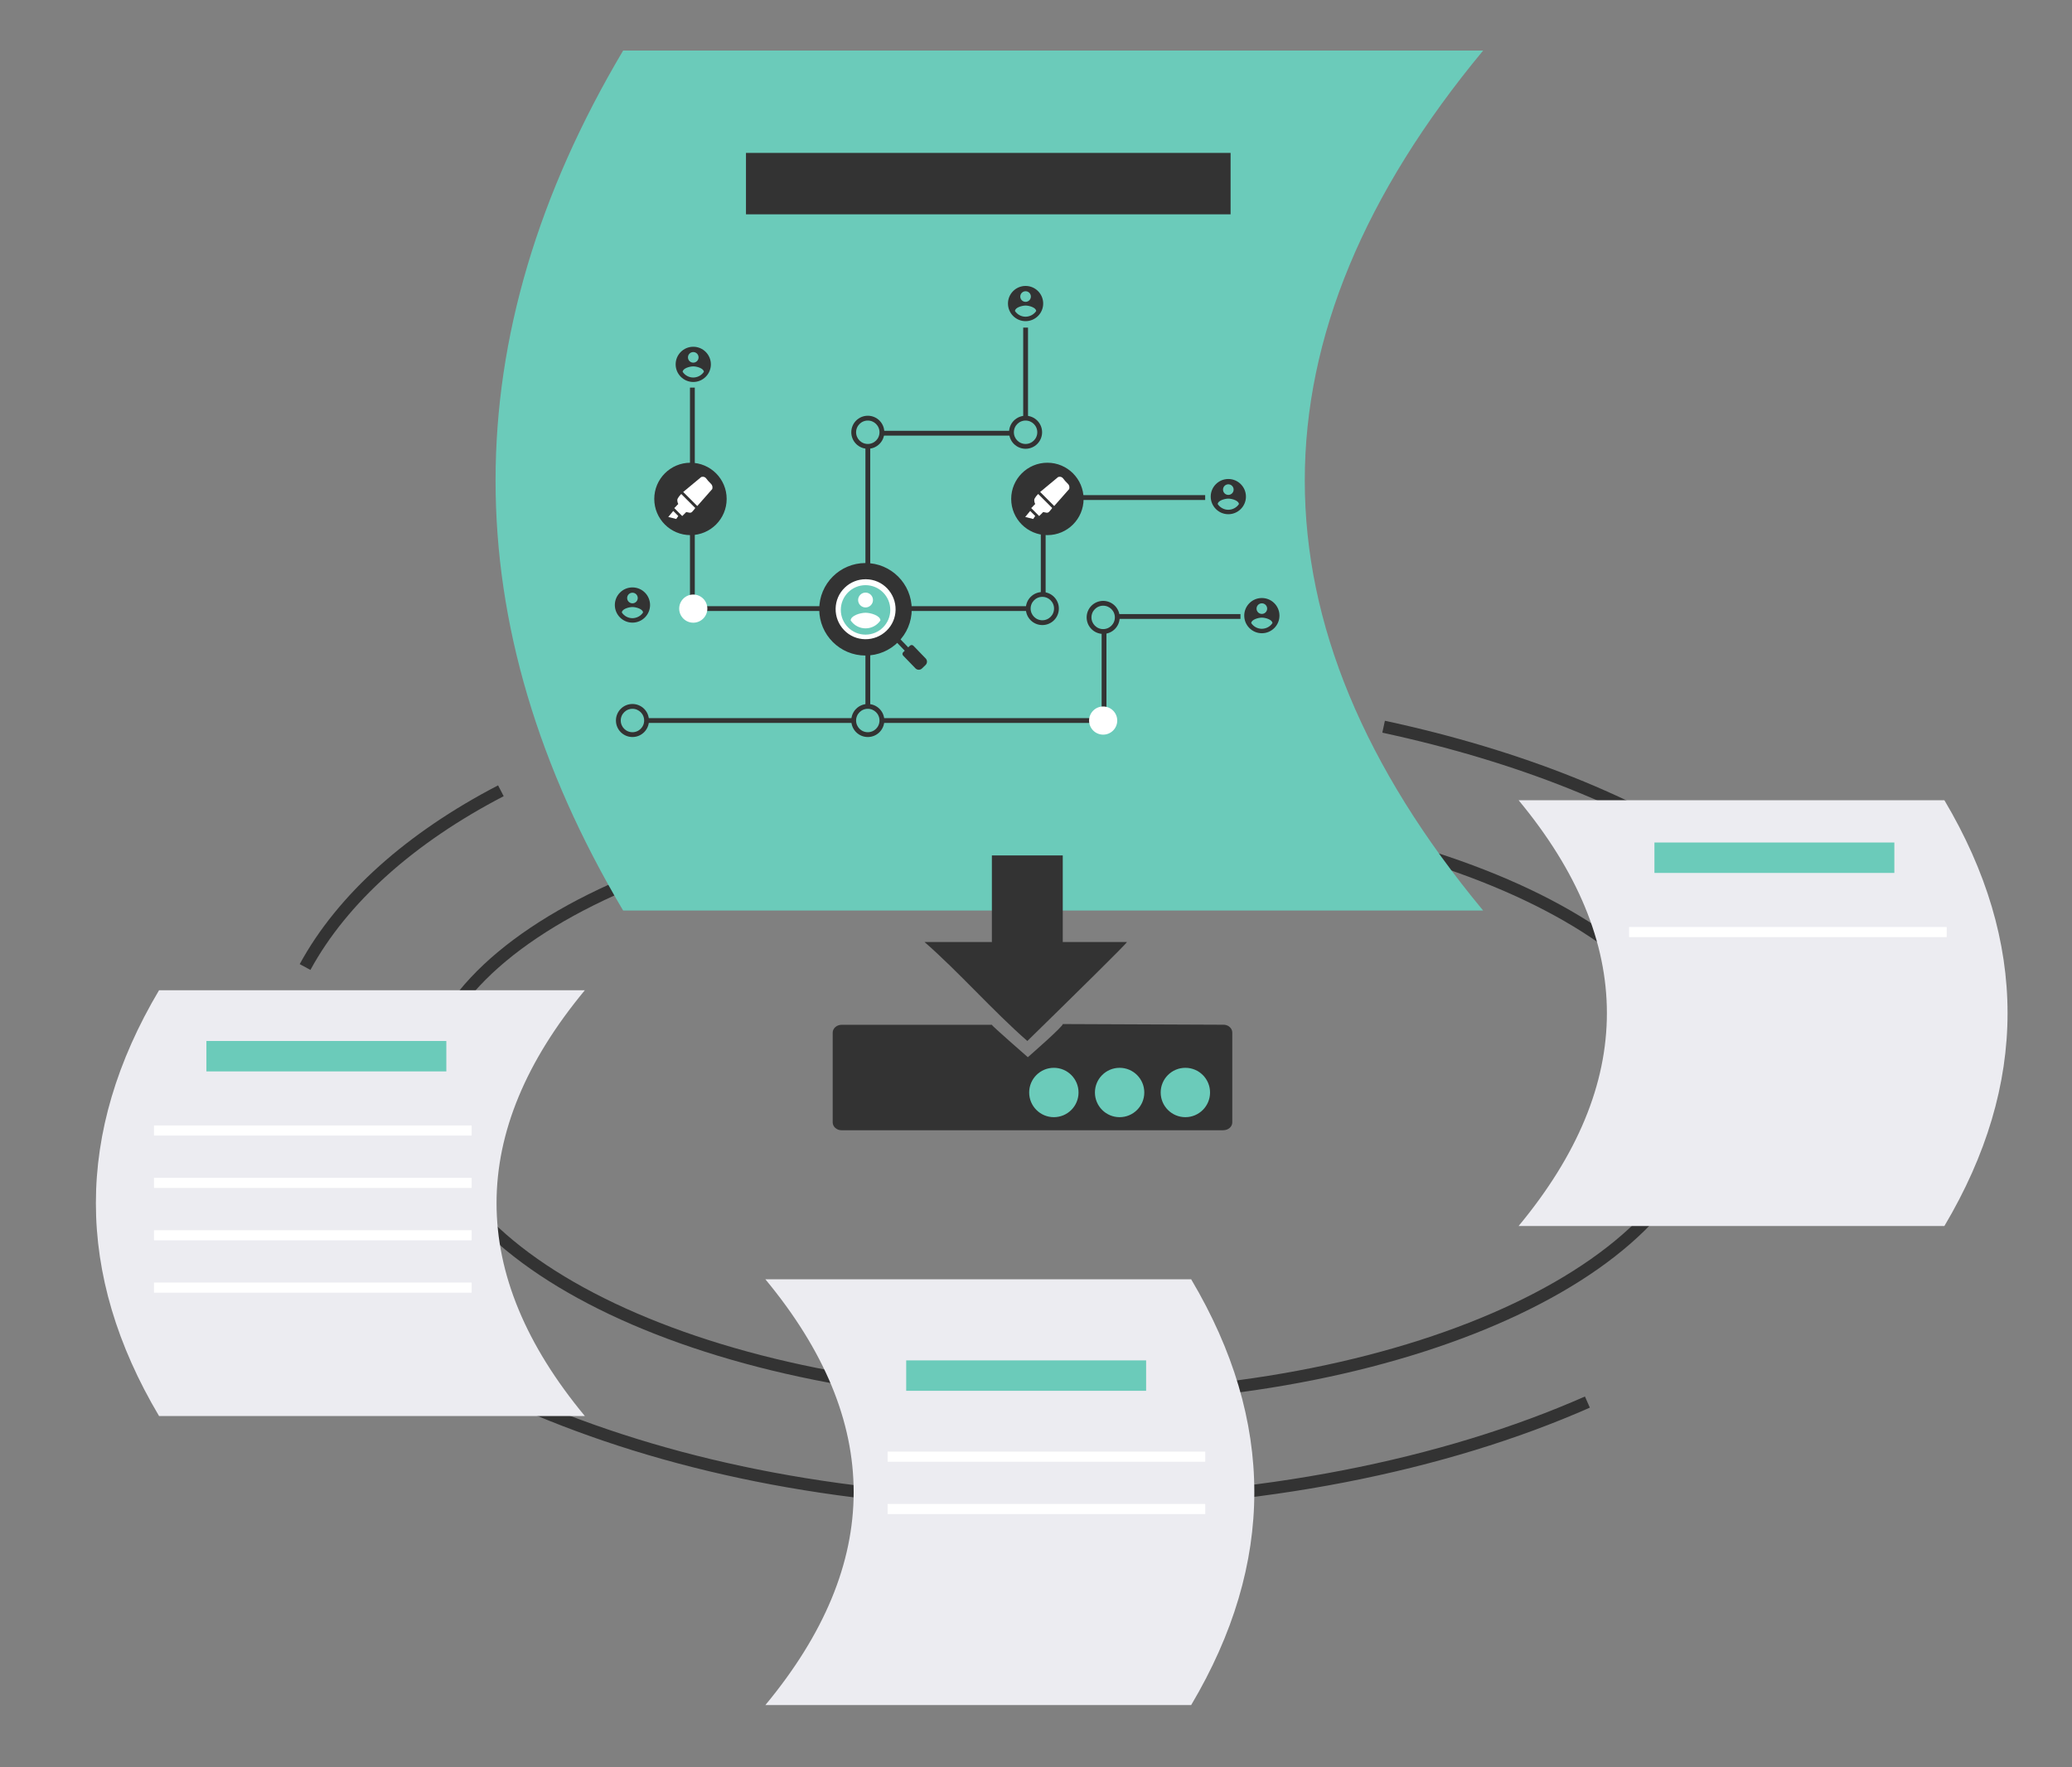 <?xml version="1.0" encoding="UTF-8"?><svg id="Layer_1" xmlns="http://www.w3.org/2000/svg" xmlns:xlink="http://www.w3.org/1999/xlink" viewBox="0 0 340 290"><rect x="0" y="0" width="340" height="290" fill="#808080" stroke="none"/><defs><style>.cls-1,.cls-2{fill:none;}.cls-3{clip-path:url(#clippath);}.cls-4{fill:#fff;}.cls-5{fill:#ececf1;}.cls-6,.cls-7,.cls-8{fill:#333;}.cls-9,.cls-10{fill:#6bcbba;}.cls-7{stroke-width:.5px;}.cls-7,.cls-2{stroke:#333;stroke-miterlimit:10;}.cls-2{stroke-width:2px;}.cls-10,.cls-8{isolation:isolate;}</style><clipPath id="clippath"><path class="cls-1" d="M238.23,147.16H102.91c-8.08-20.2-16.18-42.29-18.22-63.43-1.33-13.87,2.06-27.46,8.12-41.6h123.2c-6.06,14.14-6.65,32.87-4.04,46.45,4.12,21.42,10.1,36.36,26.26,58.57Z"/></clipPath></defs><g><path class="cls-2" d="M69.72,179.58c0-26.22,46.98-47.48,104.92-47.48s104.92,21.26,104.92,47.48"/><g><path class="cls-9" d="M243.37,149.41H102.25c-27.91-47.04-27.91-94.07,0-141.11H243.37c-39.02,47.04-39.02,94.07,0,141.11Z"/><rect class="cls-8" x="122.41" y="25.09" width="79.52" height="10.08"/><g class="cls-3"><g><rect class="cls-7" x="113.47" y="63.85" width=".29" height="15.48"/><rect class="cls-7" x="113.47" y="83.93" width=".29" height="13.62"/><rect class="cls-7" x="113.04" y="99.72" width="22.42" height=".29"/><rect class="cls-7" x="106.09" y="118.09" width="33.99" height=".29"/><rect class="cls-7" x="168.15" y="54.01" width=".29" height="14.61"/><rect class="cls-7" x="144.71" y="70.94" width="21.27" height=".29"/><rect class="cls-7" x="142.26" y="73.25" width=".29" height="19.53"/><path class="cls-7" d="M113.62,84.1c-1.36,0-2.46-1.1-2.46-2.46s1.1-2.46,2.46-2.46,2.46,1.1,2.46,2.46c0,1.36-1.1,2.46-2.46,2.46Zm0-4.63c-1.2,0-2.17,.97-2.17,2.17s.97,2.17,2.17,2.17,2.17-.97,2.17-2.17c0-1.2-.97-2.17-2.17-2.17Z"/><path class="cls-7" d="M103.78,120.69c-1.36,0-2.46-1.1-2.46-2.46s1.1-2.46,2.46-2.46,2.46,1.1,2.46,2.46h0c0,1.36-1.1,2.46-2.46,2.46Zm0-4.63c-1.2,0-2.17,.97-2.17,2.17s.97,2.17,2.17,2.17,2.17-.97,2.17-2.17h0c0-1.2-.97-2.17-2.17-2.17Z"/><circle class="cls-4" cx="113.76" cy="99.87" r="2.31"/><rect class="cls-7" x="173.5" y="81.5" width="24.01" height=".29"/><rect class="cls-7" x="171.04" y="83.93" width=".29" height="13.62"/><rect class="cls-7" x="149.49" y="99.72" width="19.24" height=".29"/><rect class="cls-7" x="183.34" y="101.02" width="19.96" height=".29"/><rect class="cls-7" x="181.02" y="103.63" width=".29" height="12.3"/><rect class="cls-7" x="144.71" y="118.09" width="33.99" height=".29"/><rect class="cls-7" x="142.26" y="106.95" width=".29" height="8.97"/><circle class="cls-4" cx="171.19" cy="81.64" r="2.31"/><path class="cls-7" d="M168.29,73.39c-1.36,0-2.46-1.1-2.46-2.46s1.1-2.46,2.46-2.46,2.46,1.1,2.46,2.46c0,1.36-1.1,2.46-2.46,2.46Zm0-4.63c-1.2,0-2.17,.97-2.17,2.17s.97,2.17,2.17,2.17,2.17-.97,2.17-2.17c0-1.2-.97-2.17-2.17-2.17h0Z"/><path class="cls-7" d="M142.4,73.39c-1.36,0-2.46-1.1-2.46-2.46s1.1-2.46,2.46-2.46,2.46,1.1,2.46,2.46c0,1.36-1.1,2.46-2.46,2.46Zm0-4.63c-1.2,0-2.17,.97-2.17,2.17s.97,2.17,2.17,2.17,2.17-.97,2.17-2.17c0-1.2-.97-2.17-2.17-2.17h0Z"/><path class="cls-7" d="M181.02,103.77c-1.36,0-2.46-1.1-2.46-2.46s1.1-2.46,2.46-2.46,2.46,1.1,2.46,2.46h0c0,1.36-1.1,2.46-2.46,2.46Zm0-4.63c-1.2,0-2.17,.97-2.17,2.17s.97,2.17,2.17,2.17,2.17-.97,2.17-2.17h0c0-1.2-.97-2.17-2.17-2.17Z"/><circle class="cls-4" cx="181.02" cy="118.24" r="2.31"/><path class="cls-7" d="M142.4,120.69c-1.36,0-2.46-1.1-2.46-2.46s1.1-2.46,2.46-2.46,2.46,1.1,2.46,2.46h0c0,1.36-1.1,2.46-2.46,2.46Zm0-4.63c-1.2,0-2.17,.97-2.17,2.17s.97,2.17,2.17,2.17,2.17-.97,2.17-2.17h0c0-1.2-.97-2.17-2.17-2.17Z"/><path class="cls-7" d="M171.04,102.32c-1.36,0-2.46-1.1-2.46-2.46s1.1-2.46,2.46-2.46,2.46,1.1,2.46,2.46h0c0,1.36-1.1,2.46-2.46,2.46Zm0-4.63c-1.2,0-2.17,.97-2.17,2.17s.97,2.17,2.17,2.17,2.17-.97,2.17-2.17c0-1.2-.97-2.17-2.17-2.17Z"/><path class="cls-6" d="M103.78,96.39c-1.6,0-2.89,1.3-2.89,2.89s1.3,2.89,2.89,2.89,2.89-1.3,2.89-2.89c0-1.6-1.3-2.89-2.89-2.89Zm0,.87c.48,0,.87,.39,.87,.87s-.39,.87-.87,.87-.87-.39-.87-.87c0-.48,.39-.87,.87-.87Zm0,4.18c-.7,0-1.35-.35-1.74-.93,.01-.58,1.16-.9,1.74-.9s1.72,.32,1.74,.9c-.39,.58-1.04,.92-1.74,.93Z"/><path class="cls-6" d="M113.76,56.9c-1.6,0-2.89,1.3-2.89,2.89s1.3,2.89,2.89,2.89,2.89-1.3,2.89-2.89c0-1.6-1.3-2.89-2.89-2.89Zm0,.87c.48,0,.87,.39,.87,.87s-.39,.87-.87,.87-.87-.39-.87-.87c0-.48,.39-.87,.87-.87Zm0,4.18c-.7,0-1.35-.35-1.74-.93,.01-.58,1.16-.9,1.74-.9s1.72,.32,1.74,.9c-.39,.58-1.04,.92-1.74,.93Z"/><path class="cls-6" d="M168.29,46.92c-1.6,0-2.89,1.3-2.89,2.89s1.3,2.89,2.89,2.89,2.89-1.3,2.89-2.89c0-1.6-1.3-2.89-2.89-2.89Zm0,.87c.48,0,.87,.39,.87,.87s-.39,.87-.87,.87-.87-.39-.87-.87c0-.48,.39-.87,.87-.87Zm0,4.18c-.7,0-1.35-.35-1.74-.93,.01-.58,1.16-.9,1.74-.9s1.72,.32,1.74,.9c-.39,.58-1.04,.92-1.74,.93Z"/><path class="cls-6" d="M201.56,78.6c-1.6,0-2.89,1.3-2.89,2.89s1.3,2.89,2.89,2.89,2.89-1.3,2.89-2.89c0-1.6-1.3-2.89-2.89-2.89Zm0,.87c.48,0,.87,.39,.87,.87s-.39,.87-.87,.87-.87-.39-.87-.87c0-.48,.39-.87,.87-.87Zm0,4.18c-.7,0-1.35-.35-1.74-.93,.01-.58,1.16-.9,1.74-.9s1.72,.32,1.74,.9c-.39,.58-1.04,.92-1.74,.93Z"/><path class="cls-6" d="M207.06,98.13c-1.6,0-2.89,1.3-2.89,2.89s1.3,2.89,2.89,2.89,2.89-1.3,2.89-2.89c0-1.6-1.3-2.89-2.89-2.89Zm0,.87c.48,0,.87,.39,.87,.87s-.39,.87-.87,.87-.87-.39-.87-.87c0-.48,.39-.87,.87-.87Zm0,4.18c-.7,0-1.35-.35-1.74-.93,.01-.58,1.16-.9,1.74-.9s1.72,.32,1.74,.9c-.39,.58-1.04,.92-1.74,.93Z"/><g><rect class="cls-6" x="147.76" y="104.59" width=".79" height="2.59" transform="translate(-31.99 132.51) rotate(-43.96)"/><g><path class="cls-6" d="M149.76,106.31h.82c.2,0,.36,.16,.36,.36v2.91h-1.54v-2.91c0-.2,.16-.36,.36-.36Z" transform="translate(333.21 81.4) rotate(136.04)"/><path class="cls-6" d="M150.76,109.9s0,0-.01,0c-.2,0-.39-.09-.53-.23l-2.02-2.09c-.15-.16-.15-.41,.01-.56l1.11-1.07c.08-.07,.18-.11,.28-.11,.1,0,.2,.05,.28,.12l2.02,2.09c.14,.15,.22,.34,.21,.54,0,.2-.09,.39-.23,.53l-.59,.57c-.14,.14-.33,.21-.53,.21Zm-.02-.78h0Zm-1.69-1.8l1.72,1.78,.54-.52-1.72-1.78-.54,.52Z"/></g><g><circle class="cls-7" cx="142.02" cy="99.98" r="7.34"/><g><circle class="cls-4" cx="142.02" cy="99.98" r="5.32"/><path class="cls-6" d="M142.03,105.69s-.07,0-.11,0c-1.53-.03-2.95-.65-4.01-1.75-1.06-1.1-1.63-2.54-1.6-4.07,.03-1.53,.65-2.95,1.75-4.01,1.1-1.06,2.54-1.63,4.07-1.6,1.53,.03,2.95,.65,4.01,1.75,1.06,1.1,1.63,2.54,1.6,4.07-.03,1.53-.65,2.95-1.75,4.01-1.07,1.03-2.48,1.6-3.96,1.6Zm0-10.64c-1.28,0-2.49,.49-3.41,1.38-.95,.91-1.48,2.14-1.5,3.45-.02,1.31,.47,2.56,1.38,3.51s2.14,1.48,3.45,1.5c1.31,.02,2.56-.47,3.51-1.38,.95-.91,1.48-2.14,1.5-3.45,.02-1.31-.47-2.56-1.38-3.51-.91-.95-2.14-1.48-3.45-1.5-.03,0-.06,0-.09,0Z"/></g><path class="cls-9" d="M142.03,96.02c-2.24,0-4.06,1.82-4.06,4.06s1.82,4.06,4.06,4.06,4.06-1.82,4.06-4.06c0-2.24-1.82-4.06-4.06-4.06Zm0,1.22c.67,0,1.22,.55,1.22,1.22s-.55,1.22-1.22,1.22-1.22-.55-1.22-1.22c0-.67,.55-1.22,1.22-1.22Zm0,5.87c-.98,0-1.89-.49-2.44-1.3,.02-.81,1.62-1.26,2.44-1.26s2.42,.45,2.44,1.26c-.55,.81-1.46,1.3-2.44,1.3Z"/></g></g><g><circle class="cls-7" cx="171.87" cy="81.87" r="5.69"/><g><path class="cls-4" d="M172.99,83.03c.82-.93,1.64-1.86,2.46-2.79,.03-.12,.05-.29,0-.49-.08-.3-.25-.36-.66-.82-.36-.42-.41-.58-.66-.66-.19-.06-.37-.03-.49,0-.99,.82-1.97,1.64-2.96,2.46,.77,.77,1.53,1.53,2.3,2.3Z"/><path class="cls-4" d="M170.36,81.06l2.3,2.3c-.12,.2-.33,.4-.5,.61-.11,.13-.29,.19-.46,.16s-.31-.07-.52-.11l-.66,.66-1.31-1.31c.22-.16,.44-.49,.66-.66-.04-.07-.16-.33-.16-.66s.59-.95,.66-.99Z"/><path class="cls-4" d="M169.05,83.85l.82,.82c-.11,.16-.22,.33-.33,.49-.44-.11-.88-.22-1.31-.33,.27-.33,.55-.66,.82-.99Z"/></g></g><g><circle class="cls-7" cx="113.3" cy="81.87" r="5.69"/><g><path class="cls-4" d="M114.42,83.03c.82-.93,1.64-1.86,2.46-2.79,.03-.12,.05-.29,0-.49-.08-.3-.25-.36-.66-.82-.36-.42-.41-.58-.66-.66-.19-.06-.37-.03-.49,0-.99,.82-1.97,1.64-2.96,2.46,.77,.77,1.53,1.53,2.3,2.3Z"/><path class="cls-4" d="M111.79,81.06l2.3,2.3c-.12,.2-.33,.4-.5,.61-.11,.13-.29,.19-.46,.16s-.31-.07-.52-.11l-.66,.66-1.31-1.31c.22-.16,.44-.49,.66-.66-.04-.07-.16-.33-.16-.66s.59-.95,.66-.99Z"/><path class="cls-4" d="M110.48,83.85l.82,.82c-.11,.16-.22,.33-.33,.49-.44-.11-.88-.22-1.31-.33,.27-.33,.55-.66,.82-.99Z"/></g></g></g></g></g><path class="cls-2" d="M279.57,179.58c0,27.49-46.98,49.78-104.92,49.78s-104.92-22.29-104.92-49.78"/><path class="cls-2" d="M260.48,230.07c-23.45,10.35-54.06,16.62-87.53,16.62s-61.55-5.76-84.6-15.36"/><path class="cls-2" d="M227.04,119.25c44.63,9.6,76.42,30.72,79.38,55.6"/><path class="cls-2" d="M50.06,158.68c6.16-11.31,17.4-21.27,32.13-28.92"/><g><path class="cls-5" d="M125.59,279.79h69.87c13.82-23.29,13.82-46.58,0-69.87H125.59c19.32,23.29,19.32,46.58,0,69.87Z"/><rect class="cls-9" x="148.7" y="223.23" width="39.37" height="4.99"/><rect class="cls-4" x="145.65" y="238.2" width="52.12" height="1.66"/><rect class="cls-4" x="145.65" y="246.79" width="52.12" height="1.66"/></g><g><path class="cls-5" d="M95.97,232.36H26.1c-13.82-23.29-13.82-46.58,0-69.87H95.97c-19.32,23.29-19.32,46.58,0,69.87Z"/><rect class="cls-9" x="33.87" y="170.82" width="39.37" height="4.99"/><rect class="cls-4" x="25.27" y="184.68" width="52.12" height="1.66"/><rect class="cls-4" x="25.27" y="193.27" width="52.12" height="1.66"/><rect class="cls-4" x="25.27" y="201.87" width="52.12" height="1.66"/><rect class="cls-4" x="25.27" y="210.46" width="52.12" height="1.66"/></g><g><path class="cls-5" d="M249.19,201.18h69.87c13.82-23.29,13.82-46.58,0-69.87h-69.87c19.32,23.29,19.32,46.58,0,69.87Z"/><rect class="cls-9" x="271.48" y="138.25" width="39.37" height="4.99"/><rect class="cls-4" x="267.32" y="152.11" width="52.12" height="1.66"/></g></g><g><g><path class="cls-8" d="M162.76,154.58v-14.21h11.63v14.21h10.53c.14,.07-8.49,8.56-16.34,16.24-5.62-4.91-11.25-11.33-16.87-16.24h11.06Z"/><path class="cls-8" d="M200.74,185.47h-62.63c-.81,0-1.47-.58-1.47-1.29v-14.73c0-.71,.66-1.29,1.47-1.29,8.22,0,32.87,0,24.65,0-.2,0,5.9,5.32,5.9,5.32,0,0,6.1-5.32,5.71-5.44,0,0,23.27,.11,26.37,.11,.64,0,.94,.29,1.04,.38,.27,.23,.43,.55,.43,.91v14.73c0,.71-.66,1.29-1.47,1.29Z"/></g><g><circle class="cls-10" cx="172.93" cy="179.27" r="4.05"/><circle class="cls-10" cx="183.72" cy="179.27" r="4.05"/><circle class="cls-10" cx="194.51" cy="179.27" r="4.05"/></g></g></svg>